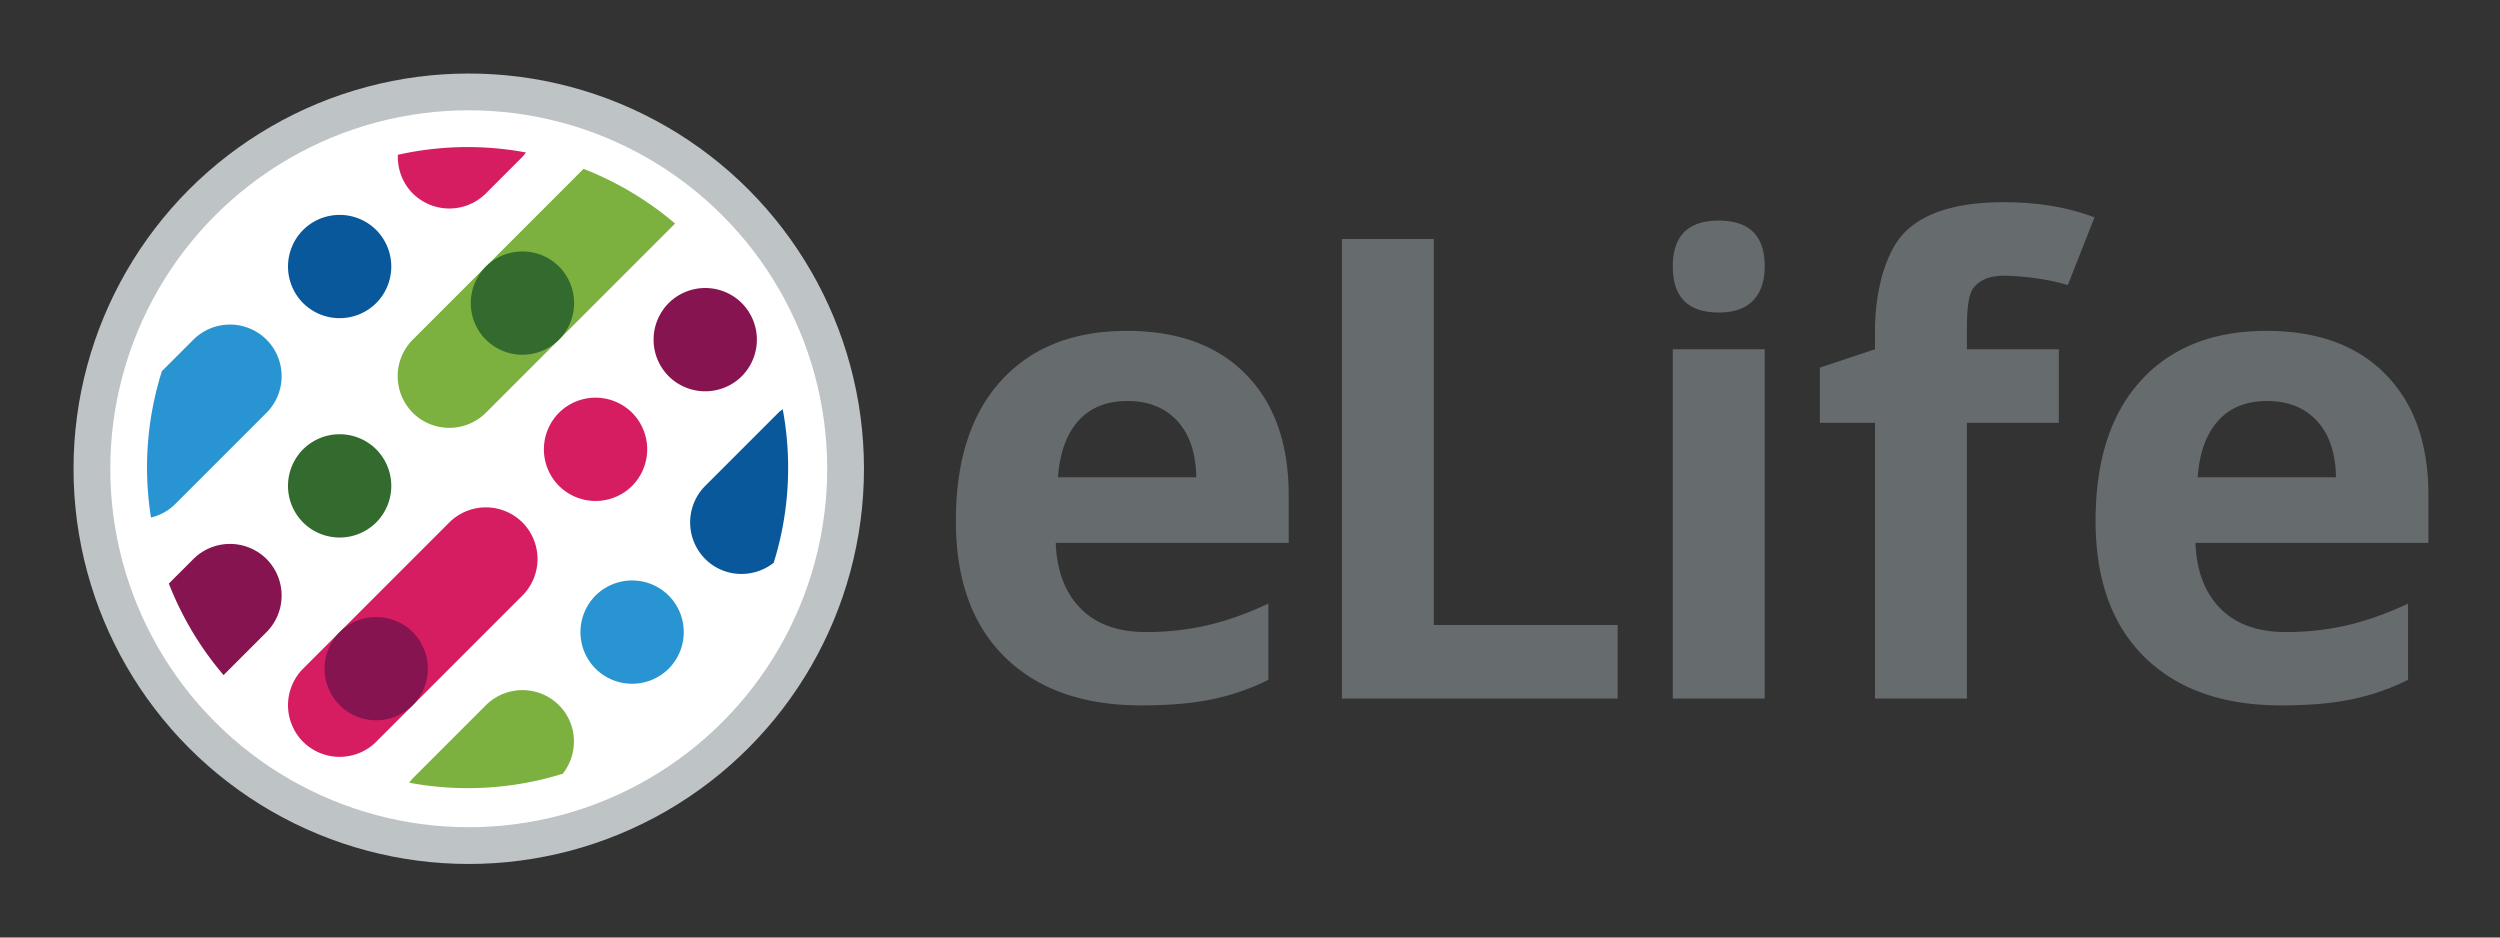 <svg width="136" height="51" viewBox="0 0 136 51" xmlns="http://www.w3.org/2000/svg"><rect x="0" y="0" width="136" height="51" fill="#333333" stroke="none"/><title>elife-logo-xs</title><g fill="none" fill-rule="evenodd"><path fill="none" d="M0 0h136v51H0z"/><g transform="translate(4 4)"><circle stroke="#BEC3C5" stroke-width="2" fill="#FFF" cx="21.5" cy="21.5" r="20.5"/><path d="M18.454 18.454a2.82 2.82 0 0 0 3.978 0L32.725 8.162a17.444 17.444 0 0 0-4.98-2.976l-9.29 9.29a2.82 2.82 0 0 0 0 3.978" fill="#7CB13F"/><path d="M24.42 24.42a2.82 2.82 0 0 1 0 3.978l-7.955 7.955a2.821 2.821 0 0 1-3.977 0 2.82 2.82 0 0 1 0-3.977l7.955-7.955a2.82 2.82 0 0 1 3.977 0" fill="#D71D62"/><path d="M16.465 20.443a2.82 2.82 0 0 1 0 3.978 2.82 2.82 0 0 1-3.977 0 2.82 2.82 0 0 1 0-3.978 2.82 2.82 0 0 1 3.977 0M26.41 10.5a2.82 2.82 0 0 1 0 3.977 2.82 2.82 0 0 1-3.978 0 2.82 2.82 0 0 1 0-3.978 2.82 2.82 0 0 1 3.977 0" fill="#336A2D"/><path d="M18.454 30.387a2.82 2.82 0 0 1 0 3.977 2.82 2.82 0 0 1-3.977 0 2.82 2.82 0 0 1 0-3.977 2.82 2.82 0 0 1 3.977 0M36.353 12.488a2.82 2.82 0 0 1 0 3.978 2.82 2.82 0 0 1-3.977 0 2.82 2.82 0 0 1 0-3.978 2.82 2.82 0 0 1 3.977 0" fill="#861450"/><path d="M30.387 18.454a2.82 2.82 0 0 1 0 3.978 2.82 2.82 0 0 1-3.978 0 2.82 2.82 0 0 1 0-3.978 2.82 2.82 0 0 1 3.978 0" fill="#D71D62"/><path d="M32.376 28.398a2.82 2.82 0 0 1 0 3.978 2.82 2.82 0 0 1-3.978 0 2.82 2.82 0 0 1 0-3.978 2.82 2.82 0 0 1 3.978 0" fill="#2994D2"/><path d="M16.465 8.51a2.82 2.82 0 0 1 0 3.978 2.82 2.82 0 0 1-3.977 0 2.82 2.82 0 0 1 0-3.977 2.82 2.82 0 0 1 3.977 0" fill="#08589B"/><path d="M10.5 26.41a2.82 2.82 0 0 0-3.978 0l-1.337 1.335a17.437 17.437 0 0 0 2.977 4.98l2.337-2.338a2.82 2.82 0 0 0 0-3.978" fill="#861450"/><path d="M18.454 6.522a2.82 2.82 0 0 0 3.978 0l1.989-1.99c.073-.073.13-.157.193-.237A17.457 17.457 0 0 0 21.438 4c-1.303 0-2.571.148-3.793.42-.03.758.234 1.526.81 2.102" fill="#D71D62"/><path d="M10.5 18.454a2.82 2.82 0 0 0 0-3.977 2.82 2.82 0 0 0-3.978 0L4.807 16.19a17.386 17.386 0 0 0-.594 7.964c.482-.118.94-.354 1.314-.729l4.972-4.972z" fill="#2994D2"/><path d="M34.364 22.432a2.82 2.82 0 0 0 0 3.977c1.016 1.016 2.625 1.076 3.726.205a17.371 17.371 0 0 0 .49-8.354c-.08.064-.164.12-.238.194l-3.978 3.978z" fill="#08589B"/><path d="M26.41 34.364a2.82 2.82 0 0 0-3.978 0l-3.978 3.978c-.074.074-.13.158-.194.238a17.384 17.384 0 0 0 8.354-.489c.87-1.102.81-2.71-.205-3.727" fill="#7CB13F"/></g><g fill="#666B6E"><path d="M61.334 21.815c-1.136 0-2.027.36-2.672 1.08-.644.722-1.013 1.744-1.107 3.068h7.523c-.023-1.325-.369-2.347-1.037-3.068-.668-.72-1.57-1.08-2.707-1.08m.756 16.558c-3.164 0-5.637-.873-7.418-2.619C52.89 34.008 52 31.535 52 28.336c0-3.293.823-5.839 2.47-7.637 1.646-1.8 3.922-2.699 6.829-2.699 2.777 0 4.94.791 6.486 2.373 1.547 1.582 2.32 3.768 2.32 6.556v2.603H57.431c.06 1.523.51 2.712 1.354 3.567.844.856 2.027 1.284 3.551 1.284a14.72 14.72 0 0 0 3.357-.37c1.055-.246 2.157-.638 3.305-1.177v4.148c-.938.469-1.94.818-3.006 1.046-1.066.229-2.367.343-3.902.343M73 38V13h5v21h10v4zM91 38h5V19h-5v19zm0-23.508C91 12.83 91.834 12 93.5 12c1.667 0 2.5.83 2.5 2.492 0 .791-.208 1.407-.625 1.847-.416.44-1.041.661-1.875.661-1.666 0-2.5-.836-2.5-2.508zM112 23h-5v15h-5V23h-3v-3l3-1v-1c0-2.238.608-4.422 1.709-5.453C104.81 11.515 106.574 11 109 11c1.852 0 3.498.275 4.94.826l-1.451 3.683C111.41 15.17 109.914 15 109 15c-.761 0-1.312.226-1.652.677-.34.451-.348 1.62-.348 2.323v1h5v4zM123.334 21.815c-1.136 0-2.028.36-2.672 1.08-.645.722-1.014 1.744-1.108 3.068h7.524c-.023-1.325-.369-2.347-1.037-3.068-.668-.72-1.57-1.08-2.707-1.08m.756 16.558c-3.164 0-5.637-.873-7.418-2.619-1.781-1.746-2.672-4.219-2.672-7.418 0-3.293.824-5.839 2.47-7.637 1.646-1.8 3.922-2.699 6.829-2.699 2.777 0 4.94.791 6.486 2.373 1.547 1.582 2.32 3.768 2.32 6.556v2.603h-12.673c.058 1.523.51 2.712 1.353 3.567.844.856 2.028 1.284 3.551 1.284a14.72 14.72 0 0 0 3.358-.37c1.054-.246 2.156-.638 3.304-1.177v4.148c-.938.469-1.94.818-3.006 1.046-1.066.229-2.367.343-3.902.343"/></g></g></svg>